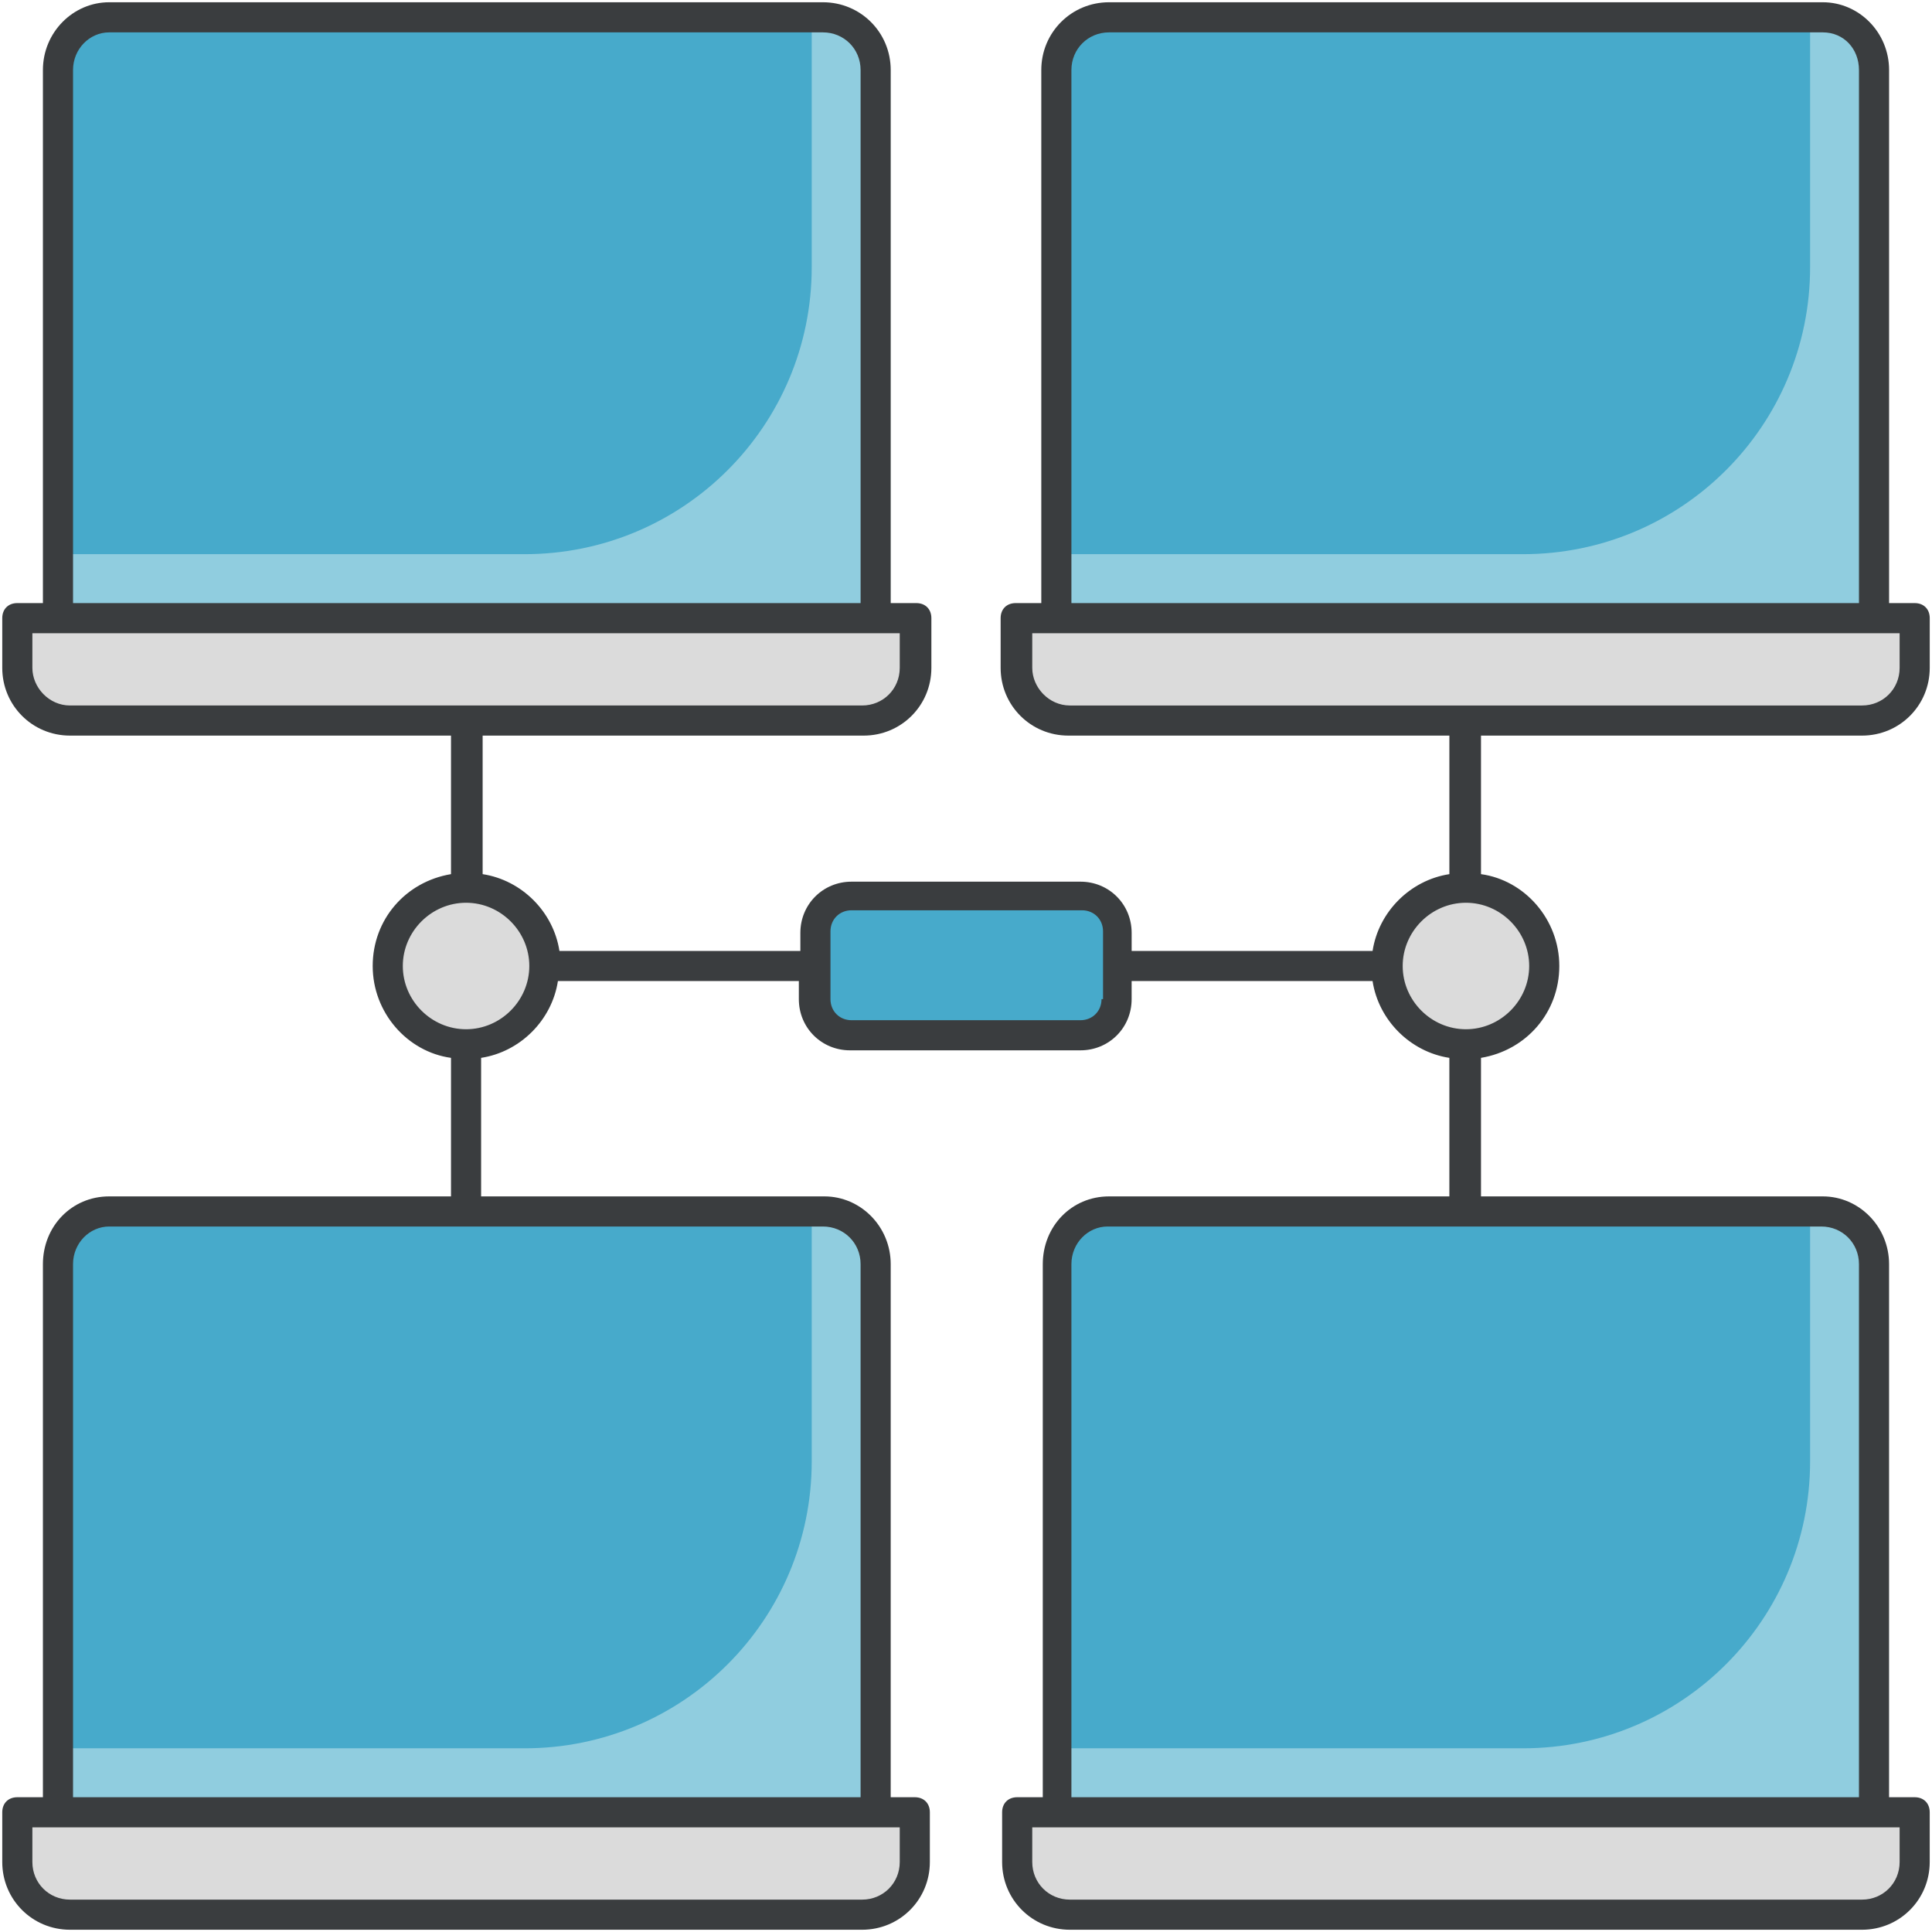 <svg xmlns="http://www.w3.org/2000/svg" enable-background="new 0 0 512 512" viewBox="0 0 512 512"><path fill="#dbdbdb" d="M507.411 480.274v13.169c0 7.582-6.385 13.967-13.967 13.967H283.535c-7.582 0-13.967-6.385-13.967-13.967v-13.169H507.411zM507.411 163.417v13.169c0 7.582-6.385 13.967-13.967 13.967H283.535c-7.582 0-13.967-6.385-13.967-13.967v-13.169H507.411zM242.432 163.417v13.169c0 7.582-6.385 13.967-13.967 13.967H18.556c-7.582 0-13.967-6.385-13.967-13.967v-13.169H242.432z"/><path fill="#47aacb" d="M496.636 335.015v145.26H279.944v-145.26c0-7.582 5.986-13.967 13.568-13.967h189.157C490.65 321.048 496.636 327.433 496.636 335.015zM496.636 18.556v145.26H279.944V18.556c0-7.981 6.385-13.967 13.967-13.967h189.157C490.65 4.589 496.636 10.575 496.636 18.556zM232.056 18.556v145.26H15.364V18.556c0-7.981 5.986-13.967 13.568-13.967h189.157C225.671 4.589 232.056 10.575 232.056 18.556zM232.056 335.015v145.26H15.364v-145.26c0-7.582 5.986-13.967 13.568-13.967h189.157C225.671 321.048 232.056 327.433 232.056 335.015z"/><path fill="#90cddf" d="M496.656 335.019v145.259H279.963v-16.96h123.67c42.022 0 76.062-34.04 76.062-76.062v-66.204h2.993C490.67 321.052 496.656 327.436 496.656 335.019zM496.656 18.56V163.82H279.963v-16.96h123.67c42.022 0 76.062-34.04 76.062-76.061V4.593h3.391C490.67 4.593 496.656 10.579 496.656 18.56zM232.076 18.56V163.82H15.383v-16.96h123.67c42.022 0 76.062-34.04 76.062-76.061V4.593h2.993C225.69 4.593 232.076 10.579 232.076 18.56zM232.076 335.019v145.259H15.383v-16.96h123.67c42.022 0 76.062-34.04 76.062-76.062v-66.204h2.993C225.69 321.052 232.076 327.436 232.076 335.019z"/><path fill="#dbdbdb" d="M242.432,480.274v13.169c0,7.582-6.385,13.967-13.967,13.967H18.556
						c-7.582,0-13.967-6.385-13.967-13.967v-13.169H242.432z"/><path fill="#47aacb" d="M295.906,247.221v17.958c0,5.188-4.39,9.578-9.578,9.578h-60.658c-5.188,0-9.578-4.39-9.578-9.578
				v-17.958c0-5.188,4.39-9.578,9.578-9.578h61.057C291.916,237.643,295.906,241.634,295.906,247.221z"/><path fill="#dbdbdb" d="M409.241 256c0 11.573-9.179 20.751-20.751 20.751-11.573 0-20.751-9.178-20.751-20.751 0-11.573 9.178-20.751 20.751-20.751C400.062 235.249 409.241 244.427 409.241 256zM144.262 256c0 11.573-9.178 20.751-20.751 20.751s-20.751-9.178-20.751-20.751c0-11.573 9.178-20.751 20.751-20.751C135.083 235.249 144.262 244.427 144.262 256z"/><path fill="#3a3d3f" d="M493.444,194.943c9.977,0,17.958-7.981,17.958-17.958v-13.169c0-2.394-1.596-3.991-3.991-3.991
					h-6.784V18.556c0-9.977-7.981-17.958-17.559-17.958H293.911c-9.977,0-17.958,7.981-17.958,17.958v141.269h-6.784
					c-2.394,0-3.991,1.596-3.991,3.991v13.169c0,9.977,7.981,17.958,17.958,17.958H384.1v36.714
					c-10.376,1.596-18.756,9.977-20.352,20.352h-63.85v-4.789c0-7.582-5.986-13.568-13.568-13.568h-60.658
					c-7.582,0-13.568,5.986-13.568,13.568v4.789h-63.85c-1.596-10.376-9.977-18.756-20.352-20.352v-36.714h100.963
					c9.977,0,17.958-7.981,17.958-17.958v-13.169c0-2.394-1.596-3.991-3.991-3.991h-6.784V18.556
					c0-9.977-7.981-17.958-17.958-17.958H28.932c-9.578,0-17.559,7.981-17.559,17.958v141.269H4.589
					c-2.394,0-3.991,1.596-3.991,3.991v13.169c0,9.977,7.981,17.958,17.958,17.958H119.52v36.714
					c-11.972,1.995-20.751,11.972-20.751,24.343s9.178,22.747,20.751,24.343v36.714H28.932c-9.977,0-17.559,7.981-17.559,17.958
					v141.269H4.589c-2.394,0-3.991,1.596-3.991,3.991v13.169c0,9.977,7.981,17.958,17.958,17.958h209.908
					c9.977,0,17.958-7.981,17.958-17.958v-13.169c0-2.394-1.596-3.991-3.991-3.991h-6.385V335.015
					c0-9.977-7.981-17.958-17.559-17.958h-90.987v-36.714c10.376-1.596,18.756-9.977,20.352-20.352h63.85v4.789
					c0,7.582,5.986,13.568,13.568,13.568h61.057c7.582,0,13.568-5.986,13.568-13.568v-4.789h63.85
					c1.596,10.376,9.977,18.756,20.352,20.352v36.714h-90.189c-9.977,0-17.559,7.981-17.559,17.958v141.269h-6.784
					c-2.394,0-3.991,1.596-3.991,3.991v13.169c0,9.977,7.981,17.958,17.958,17.958h209.908c9.977,0,17.958-7.981,17.958-17.958
					v-13.169c0-2.394-1.596-3.991-3.991-3.991h-6.784V335.015c0-9.977-7.981-17.958-17.559-17.958H392.48v-36.714
					c11.972-1.995,20.751-11.972,20.751-24.343s-9.178-22.747-20.751-24.343v-36.714L493.444,194.943z M283.935,18.556
					c0-5.587,4.39-9.977,9.977-9.977h189.157c5.587,0,9.578,4.39,9.578,9.977v141.269H283.935V18.556z M19.355,18.556
					c0-5.587,4.39-9.977,9.578-9.977h189.157c5.587,0,9.977,4.39,9.977,9.977v141.269H19.355V18.556z M8.58,176.985v-9.178h229.861
					v9.178c0,5.587-4.39,9.977-9.977,9.977c-79.813,0-103.757,0-209.908,0C12.97,186.962,8.58,182.173,8.58,176.985z
					 M238.441,493.444c0,5.587-4.39,9.977-9.977,9.977H18.556c-5.587,0-9.977-4.39-9.977-9.977v-9.178h229.861V493.444z
					 M228.065,335.015v141.269H19.355V335.015c0-5.587,4.39-9.977,9.578-9.977c23.146,0,139.274,0,189.157,0
					C223.676,325.038,228.065,329.428,228.065,335.015z M123.511,272.761c-9.178,0-16.761-7.582-16.761-16.761
					s7.582-16.761,16.761-16.761s16.761,7.582,16.761,16.761C140.271,265.178,132.689,272.761,123.511,272.761z M291.916,264.779
					c0,3.193-2.394,5.587-5.587,5.587h-60.658c-3.193,0-5.587-2.394-5.587-5.587v-17.958c0-3.193,2.394-5.587,5.587-5.587h61.057
					c3.193,0,5.587,2.394,5.587,5.587v17.958H291.916z M503.42,493.444c0,5.587-4.39,9.977-9.977,9.977H283.535
					c-5.587,0-9.977-4.39-9.977-9.977v-9.178H503.42V493.444z M492.645,335.015v141.269H283.935V335.015
					c0-5.587,4.39-9.977,9.578-9.977c23.146,0,139.274,0,189.157,0C488.256,325.038,492.645,329.428,492.645,335.015z M405.25,256
					c0,9.178-7.582,16.761-16.761,16.761c-9.178,0-16.761-7.582-16.761-16.761s7.582-16.761,16.761-16.761
					C397.668,239.239,405.25,246.822,405.25,256z M273.559,176.985v-9.178H503.42v9.178c0,5.587-4.39,9.977-9.977,9.977
					c-79.813,0-103.757,0-209.908,0C277.949,186.962,273.559,182.173,273.559,176.985z"/></svg>